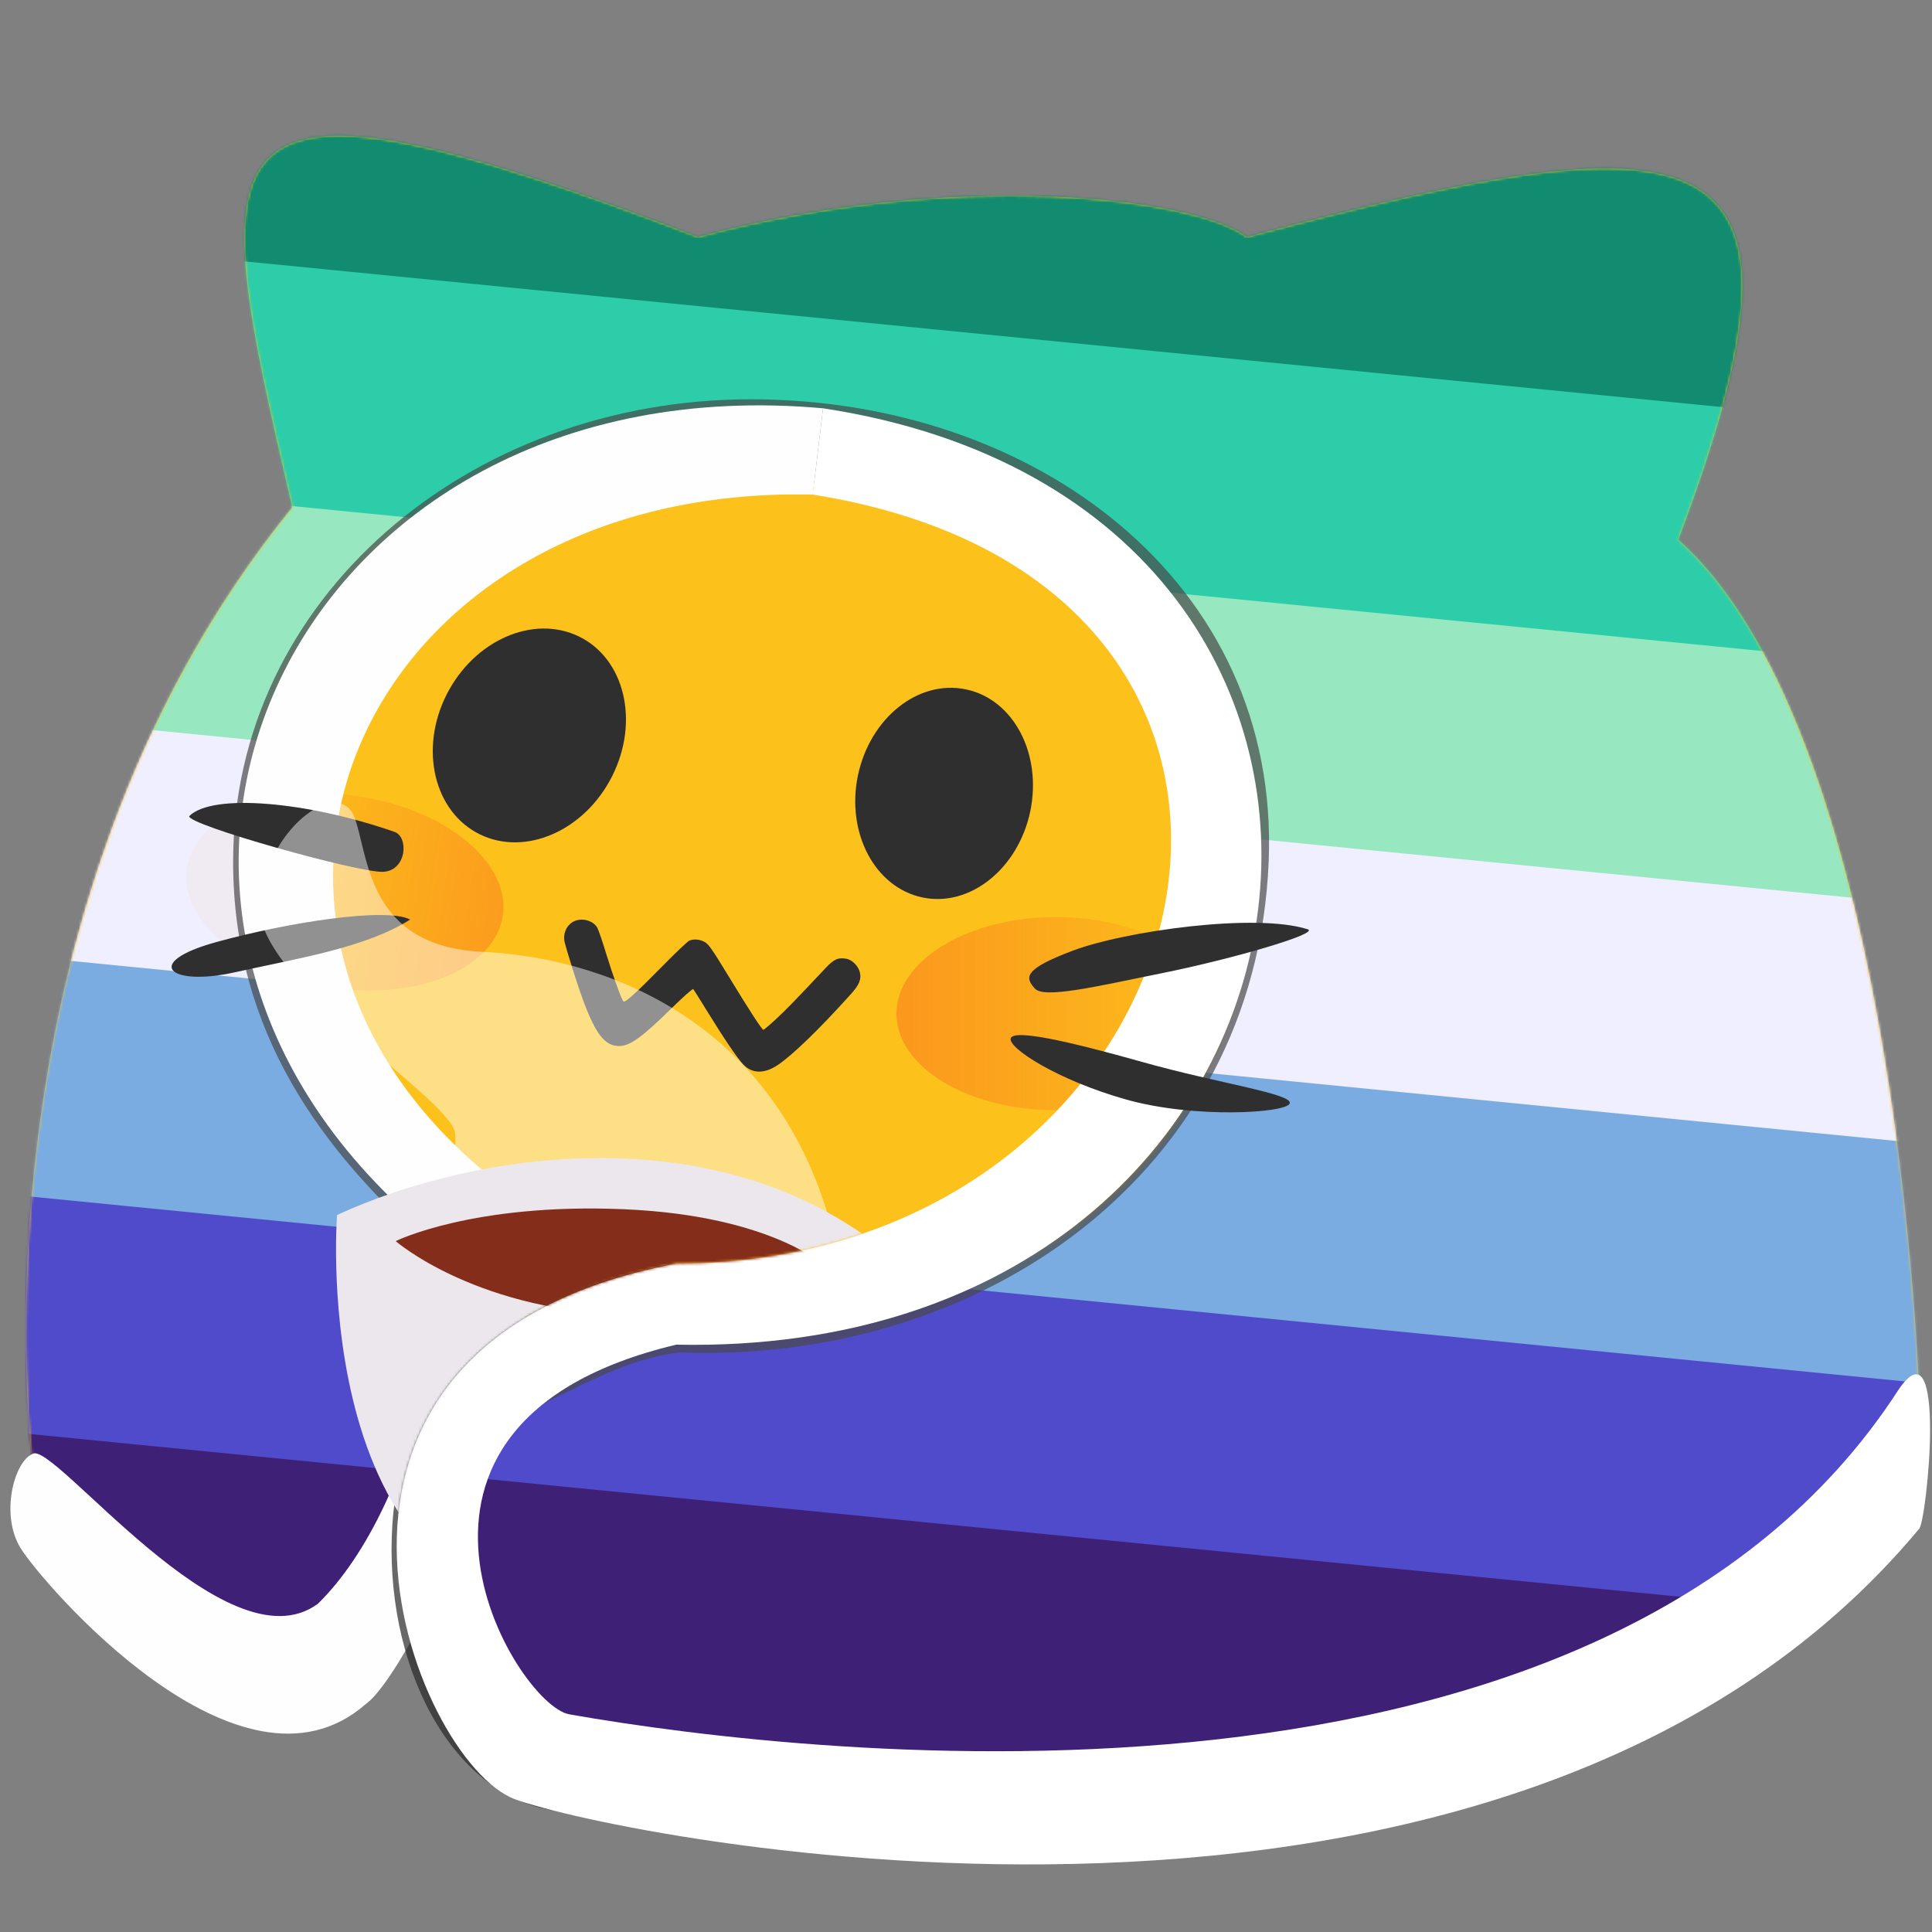 <svg xmlns="http://www.w3.org/2000/svg" width="750" height="750" fill="none"><rect width="100%" height="100%" fill="#808080" stroke="none"/><g clip-path="url(#a)"><path fill="#FCC21B" d="M113.5 196.999C-15 354.999 12.5 566.5 12.5 566.5 28 596 88 644 125 638c34.5-26 149.722 32.248 241.913 28.5 136.336-5.543 325.36-29.089 378.587-114.5 0 0-6-264-94-342.5C713 47 661.5 45 484 92c-20.5-15.5-114-26.5-213 0C73 16.5 79 49 113.5 196.998Z"/><mask id="b" width="736" height="637" x="10" y="52" maskUnits="userSpaceOnUse" style="mask-type:alpha"><path fill="#FF763A" d="M113.5 196.999C-15 354.999 12.5 566.5 12.5 566.5 28 596 88 644 125 638c19 2 69-99.5 49-162.5C63.5 418.001 66.5 139 313.5 162.5c247 23.501 223.5 345-16 353-118 2-150 104-78.5 151S659.5 690 745.5 552c0 0-6-264-94-342.5C713 47 661.5 45 484 92c-20.5-15.5-114-26.5-213 0C73 16.5 79 49 113.5 196.998Z"/></mask><g mask="url(#b)"><path fill="#3F2077" d="M-174.692-17.456 893.366 87.878 829.997 730.42-238.06 625.085z"/><path fill="#504BCB" d="M-183.71 73.982 884.348 179.316l-45.264 458.972-1068.059-105.335z"/><path fill="#7AACE1" d="M-192.809 166.244 875.249 271.578l-27.16 275.403L-219.97 441.647z"/><path fill="#118C70" stroke="#979797" d="M-174.244-16.91 892.819 88.326 874.8 271.032-192.263 165.796z"/><path fill="#2DCDA9" d="M-183.71 73.982 884.348 179.316l-18.117 183.701-1068.058-105.334z"/><path fill="#97E7C0" d="M-192.809 166.244 875.249 271.578l-18.035 182.877-1068.059-105.334z"/><path fill="#EFEFFF" d="M-201.827 257.683 866.231 363.017l-9.056 91.834-1068.059-105.335z"/></g><ellipse cx="410" cy="393.5" fill="url(#c)" rx="62" ry="37.5"/><ellipse cx="62" cy="37.5" fill="url(#d)" fill-opacity=".78" rx="62" ry="37.5" transform="scale(-1 1) rotate(-8.525 2035.56 1505.956)"/><path fill="#494949" fill-opacity=".7" fill-rule="evenodd" d="M492.5 334.5c-5 121.5-112 195-228.5 190.5-54.5 6-97.5 76.5-97.5-41.5-41-36.5-76-82.251-76-149 0-101.897 91.095-179.5 201-179.5s205.482 70.592 201 179.5Zm-369 0C128.5 192.5 286 188 286 188c149-13 179.5 115.5 175 146.5C453.5 506 261 496 261 496l-60 23-5-46c-65.5-36.5-72.5-138.5-72.5-138.5Z" clip-rule="evenodd"/><path fill="#FFFEFE" d="M8 601c-8-13-2.5-33.5 4.5-36.5 7.5-6.5 75.5 84.5 111 58 40-39.5 55-130 42-145-151-126.5-51.5-337.5 154-319l-4 33.5C142 188 67 356 190 456.5c45 36-28.5 191.5-48 205C93 704.5 16 614 8 601Z"/><path fill="#282828" fill-opacity=".7" d="M180.5 590.5c-7.5 69 78.5 99.5 43 113-43.078 0-71.5-48.705-71.5-102s28-95 107-110.5c43.078 0-78.5 46.205-78.5 99.5Z"/><path fill="#fff" d="M745 593.5c3-3 11-82-8-54-114.5 177-419.5 143-516 126-21-3.699-86.5-113 41.5-143.5 269 5.5 313-324.5 57-363.5l-4 33.5c223.5 35.5 157 298.5-53 298.5C96 522 160.5 684 200 698.5s385.5 86.5 545-105Z"/><path fill="#2F2F2F" fill-rule="evenodd" d="M222.741 357.691c-2.847 1.408-4.349 4.914-3.509 8.19 1.224 4.77 5.135 17.067 7.134 22.424 4.97 13.323 8.508 17.793 14.055 17.761 4.135-.024 8.806-3.394 20.175-14.557 4.557-4.475 8.314-7.8 8.529-7.548.212.247 2.538 3.955 5.169 8.239 6.513 10.606 12.026 18.746 14.256 21.051 3.469 3.586 8.131 3.666 13.316.226 5.698-3.779 16.322-14.073 28.409-27.525 3.371-3.753 4.233-5.922 3.463-8.719-.641-2.329-2.971-4.633-5.089-5.031-3.262-.614-4.863.091-8.154 3.588-12.239 13.007-15.065 15.918-19.119 19.697-2.515 2.343-4.781 4.26-5.037 4.26-.572 0-5.377-7.417-14.301-22.074-5.729-9.409-7.047-11.262-8.571-12.05-1.952-1.01-4.025-1.185-5.838-.494-.631.241-5.288 4.644-10.347 9.785-10.793 10.966-14.65 14.449-15.288 13.809-.75-.752-4.118-10.116-6.805-18.92-1.389-4.552-2.88-8.9-3.312-9.662-1.604-2.829-5.991-4.005-9.136-2.45Z" clip-rule="evenodd"/><path fill="#2F2F2F" d="M399.934 315.037c-4.728 22.28-23.466 37.221-41.856 33.354-18.52-3.911-29.667-25.136-25.027-47.416 4.728-22.323 23.466-37.264 41.943-33.353 18.434 3.823 29.624 25.004 24.94 47.415ZM173.294 269.776c10.688-21.265 33.754-31.335 51.521-22.67 17.721 8.712 23.488 32.927 12.846 54.145-10.642 21.217-33.661 31.334-51.428 22.623-17.721-8.712-23.534-32.974-12.939-54.098Z"/><path fill="#2F2F2F" fill-rule="evenodd" d="M392.362 403.076c1.219-3.642 22.092 1.021 51.363 9.26 29.272 8.238 58.195 12.263 56.943 16.006-1.252 3.742-36.807 6.002-63.509-1.513-26.702-7.515-46.015-20.112-44.797-23.753ZM401.682 383.709c-3.581-4.12-4.921-7.307 15.061-14.769 19.982-7.463 70.587-14.673 90.878-8.201 5.018 1.6-29.472 11.569-55.785 16.887-26.312 5.319-46.572 10.203-50.154 6.083ZM159.212 356.972c-17.199 10.896-42.889 14.916-68.278 20.518-25.389 5.602-35.717-3.84-7.125-11.735s66.33-13.577 75.403-8.783ZM153.175 322.945c-33.834-11.813-70.82-15.096-79.72-6.12-.956 3.33 66 22.098 75.27 21.615 9.27-.483 9.963-13.571 4.45-15.495Z" clip-rule="evenodd"/><mask id="e" width="545" height="507" x="-90" y="192" maskUnits="userSpaceOnUse" style="mask-type:alpha"><path fill="#D9D9D9" d="M155.016 616.352C71.761 496.136-90 287-90 287s565-19.5 309-58.5l96.5-36.5c223.5 35.5 157 298.5-53 298.5-92.615 17.522-113.756 75.421-107.484 125.852C190.584 667.711 211.824 702.84 200 698.5c-17.529-6.434-39.98-41.915-44.984-82.148Z"/></mask><g mask="url(#e)"><path fill="#fff" fill-opacity=".47" d="m322.321 474.827-155.819-9.306s11.801-12.216 10.132-25.76c-1.67-13.545-80.049-60.473-75.817-90.378 4.232-29.906 31.162-47.253 36.795-32.112 5.633 15.142 4.778 50.132 49.74 52.23 44.962 2.098 112.43 24.752 134.969 105.326Z"/><path fill="#ECE7ED" fill-rule="evenodd" d="M130.842 471.653c53.619-24.699 150.018-39.851 216.155 16.781 0 0-.022 9.912-2.312 24.439 4.322-.034 56.219.622 43.456 52.088-13.314 53.691-74.515 40.693-75.649 25.661l.228-.554c-16.951 20.415-42.284 36.047-80.144 37.114-114.113 3.216-101.734-155.529-101.734-155.529Zm195.504 98.055c-1.666 10.363 26.216 33.496 41.729-2.236 15.898-36.623-14.52-40.367-27.686-33.686l-.325.823c-3.042 11.241-7.42 23.402-13.718 35.099Z" clip-rule="evenodd"/><path fill="#842D1A" d="M242.193 469.423c-58.631-2.509-88.591 12.377-88.591 12.377s32.418 28.257 94.109 28.686c61.692.429 73.683-18.126 73.683-18.126s-20.57-20.428-79.201-22.937Z"/></g></g><defs><linearGradient id="c" x1="348" x2="468" y1="392.5" y2="392.5" gradientUnits="userSpaceOnUse"><stop stop-color="#FB8C1E" stop-opacity=".79"/><stop offset="1" stop-color="#FB8C1E" stop-opacity=".07"/></linearGradient><linearGradient id="d" x1="0" x2="120" y1="36.5" y2="36.5" gradientUnits="userSpaceOnUse"><stop stop-color="#FB8C1E" stop-opacity=".9"/><stop offset=".776" stop-color="#FB8C1E" stop-opacity=".07"/></linearGradient><clipPath id="a"><path fill="#fff" d="M0 0h750v750H0z"/></clipPath></defs></svg>